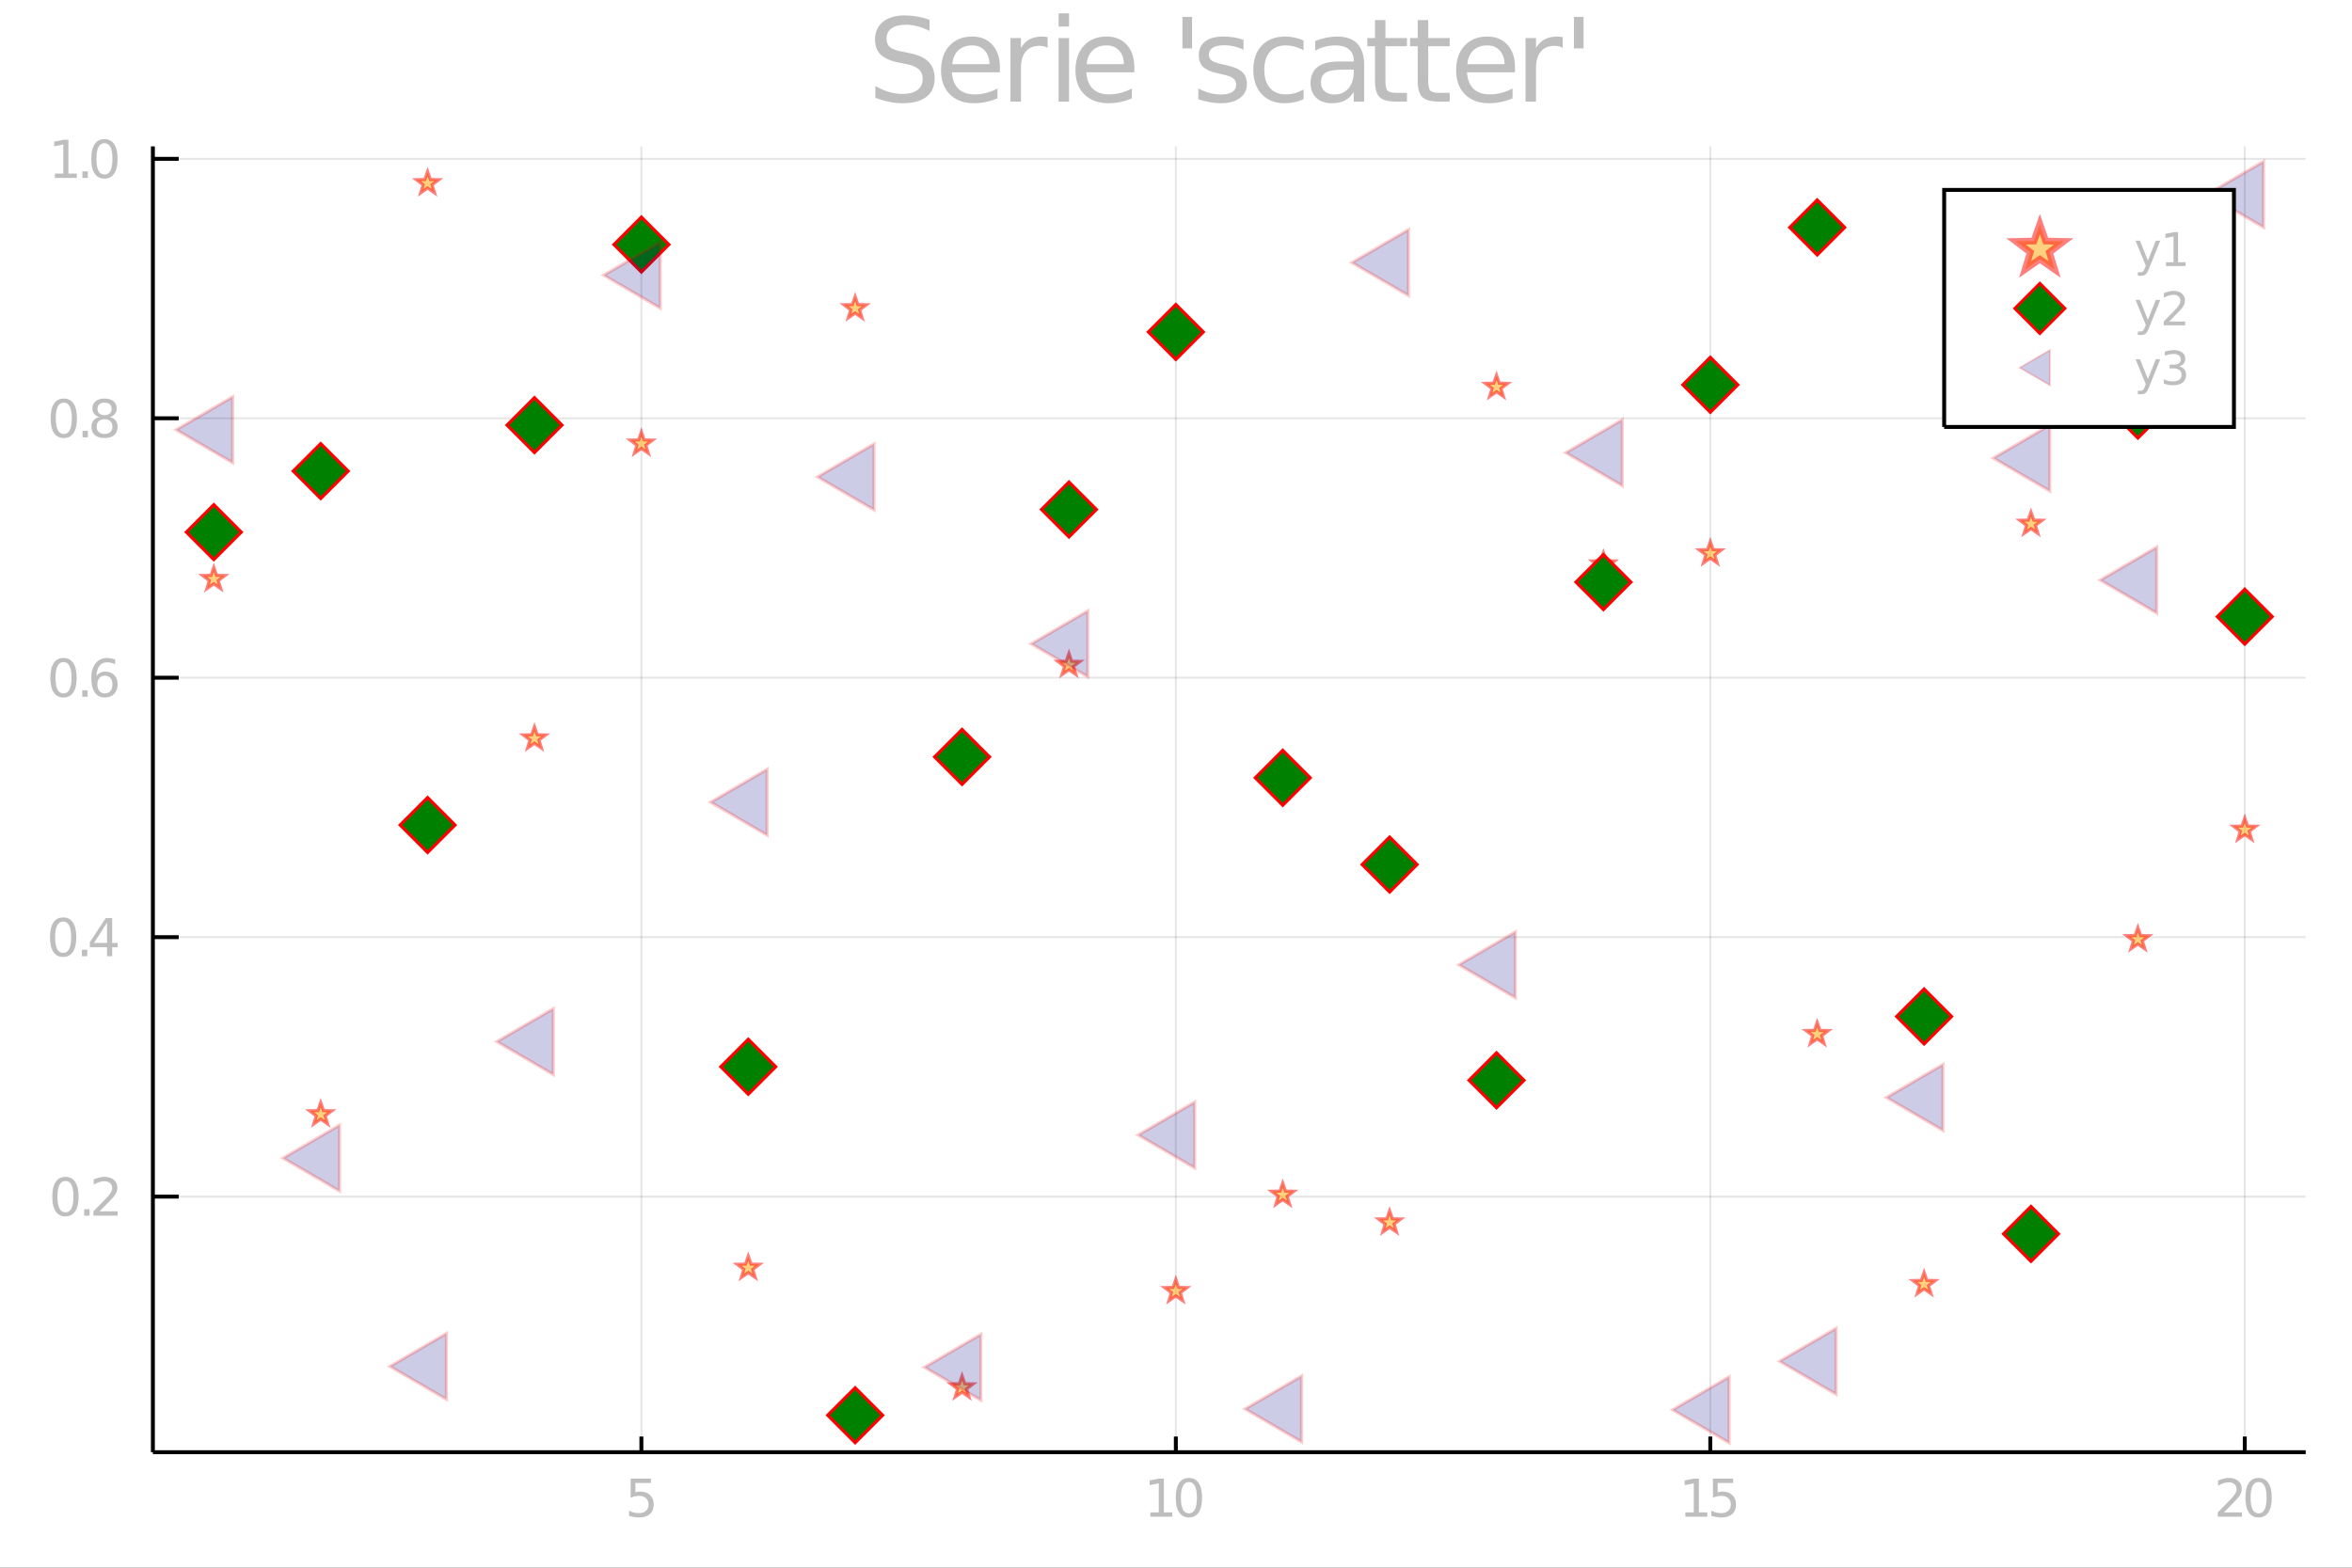 <?xml version="1.0" encoding="utf-8"?>
<svg xmlns="http://www.w3.org/2000/svg" xmlns:xlink="http://www.w3.org/1999/xlink" width="600" height="400" viewBox="0 0 2400 1600">
<rect x="0" y="0" width="2400" height="1600" fill="#333333" stroke="none"/>
<defs>
  <clipPath id="clip430">
    <rect x="0" y="0" width="2400" height="1600"/>
  </clipPath>
</defs>
<path clip-path="url(#clip430)" d="
M0 1600 L2400 1600 L2400 0 L0 0  Z
  " fill="#ffffff" fill-rule="evenodd" fill-opacity="1"/>
<defs>
  <clipPath id="clip431">
    <rect x="480" y="0" width="1681" height="1600"/>
  </clipPath>
</defs>
<path clip-path="url(#clip430)" d="
M156.002 1482.13 L2352.76 1482.13 L2352.76 149.392 L156.002 149.392  Z
  " fill="#ffffff" fill-rule="evenodd" fill-opacity="1"/>
<defs>
  <clipPath id="clip432">
    <rect x="156" y="149" width="2198" height="1334"/>
  </clipPath>
</defs>
<polyline clip-path="url(#clip432)" style="stroke:#000000; stroke-width:2; stroke-opacity:0.1; fill:none" points="
  654.471,1482.13 654.471,149.392 
  "/>
<polyline clip-path="url(#clip432)" style="stroke:#000000; stroke-width:2; stroke-opacity:0.1; fill:none" points="
  1199.84,1482.13 1199.84,149.392 
  "/>
<polyline clip-path="url(#clip432)" style="stroke:#000000; stroke-width:2; stroke-opacity:0.1; fill:none" points="
  1745.21,1482.13 1745.21,149.392 
  "/>
<polyline clip-path="url(#clip432)" style="stroke:#000000; stroke-width:2; stroke-opacity:0.1; fill:none" points="
  2290.58,1482.13 2290.58,149.392 
  "/>
<polyline clip-path="url(#clip430)" style="stroke:#000000; stroke-width:4; stroke-opacity:1; fill:none" points="
  156.002,1482.13 2352.76,1482.13 
  "/>
<polyline clip-path="url(#clip430)" style="stroke:#000000; stroke-width:4; stroke-opacity:1; fill:none" points="
  654.471,1482.13 654.471,1466.14 
  "/>
<polyline clip-path="url(#clip430)" style="stroke:#000000; stroke-width:4; stroke-opacity:1; fill:none" points="
  1199.84,1482.13 1199.84,1466.14 
  "/>
<polyline clip-path="url(#clip430)" style="stroke:#000000; stroke-width:4; stroke-opacity:1; fill:none" points="
  1745.21,1482.13 1745.21,1466.14 
  "/>
<polyline clip-path="url(#clip430)" style="stroke:#000000; stroke-width:4; stroke-opacity:1; fill:none" points="
  2290.58,1482.13 2290.58,1466.14 
  "/>
<path clip-path="url(#clip430)" d="M 0 0 M643.534 1509.1 L664.185 1509.1 L664.185 1513.53 L648.351 1513.53 L648.351 1523.06 Q649.497 1522.67 650.643 1522.49 Q651.789 1522.28 652.935 1522.28 Q659.445 1522.28 663.247 1525.85 Q667.049 1529.42 667.049 1535.51 Q667.049 1541.79 663.143 1545.28 Q659.237 1548.74 652.127 1548.74 Q649.679 1548.74 647.127 1548.32 Q644.601 1547.91 641.893 1547.07 L641.893 1541.79 Q644.237 1543.06 646.737 1543.69 Q649.237 1544.31 652.023 1544.31 Q656.528 1544.31 659.159 1541.94 Q661.789 1539.57 661.789 1535.51 Q661.789 1531.45 659.159 1529.08 Q656.528 1526.71 652.023 1526.71 Q649.914 1526.71 647.804 1527.18 Q645.721 1527.65 643.534 1528.64 L643.534 1509.1 Z" fill="#bebebe" fill-rule="evenodd" fill-opacity="1" /><path clip-path="url(#clip430)" d="M 0 0 M1173.83 1543.56 L1182.42 1543.56 L1182.42 1513.9 L1173.07 1515.77 L1173.07 1510.98 L1182.37 1509.1 L1187.63 1509.1 L1187.63 1543.56 L1196.22 1543.56 L1196.22 1547.98 L1173.83 1547.98 L1173.83 1543.56 Z" fill="#bebebe" fill-rule="evenodd" fill-opacity="1" /><path clip-path="url(#clip430)" d="M 0 0 M1213.18 1512.57 Q1209.11 1512.57 1207.06 1516.58 Q1205.02 1520.56 1205.02 1528.58 Q1205.02 1536.58 1207.06 1540.59 Q1209.11 1544.57 1213.18 1544.57 Q1217.26 1544.57 1219.29 1540.59 Q1221.35 1536.58 1221.35 1528.58 Q1221.35 1520.56 1219.29 1516.58 Q1217.26 1512.57 1213.18 1512.57 M1213.18 1508.4 Q1219.71 1508.4 1223.15 1513.58 Q1226.61 1518.74 1226.61 1528.58 Q1226.61 1538.4 1223.15 1543.58 Q1219.71 1548.74 1213.18 1548.74 Q1206.64 1548.74 1203.18 1543.58 Q1199.74 1538.4 1199.74 1528.58 Q1199.74 1518.74 1203.18 1513.58 Q1206.64 1508.4 1213.18 1508.4 Z" fill="#bebebe" fill-rule="evenodd" fill-opacity="1" /><path clip-path="url(#clip430)" d="M 0 0 M1719.76 1543.56 L1728.35 1543.56 L1728.35 1513.9 L1719 1515.77 L1719 1510.98 L1728.3 1509.1 L1733.56 1509.1 L1733.56 1543.56 L1742.15 1543.56 L1742.15 1547.98 L1719.76 1547.98 L1719.76 1543.56 Z" fill="#bebebe" fill-rule="evenodd" fill-opacity="1" /><path clip-path="url(#clip430)" d="M 0 0 M1747.91 1509.1 L1768.56 1509.1 L1768.56 1513.53 L1752.73 1513.53 L1752.73 1523.06 Q1753.87 1522.67 1755.02 1522.49 Q1756.16 1522.28 1757.31 1522.28 Q1763.82 1522.28 1767.62 1525.85 Q1771.42 1529.42 1771.42 1535.51 Q1771.42 1541.79 1767.52 1545.28 Q1763.61 1548.74 1756.5 1548.74 Q1754.05 1548.74 1751.5 1548.32 Q1748.98 1547.91 1746.27 1547.07 L1746.27 1541.79 Q1748.61 1543.06 1751.11 1543.69 Q1753.61 1544.31 1756.4 1544.31 Q1760.9 1544.31 1763.53 1541.94 Q1766.16 1539.57 1766.16 1535.51 Q1766.16 1531.45 1763.53 1529.08 Q1760.9 1526.71 1756.4 1526.71 Q1754.29 1526.71 1752.18 1527.18 Q1750.1 1527.65 1747.91 1528.64 L1747.91 1509.1 Z" fill="#bebebe" fill-rule="evenodd" fill-opacity="1" /><path clip-path="url(#clip430)" d="M 0 0 M2269.37 1543.56 L2287.73 1543.56 L2287.73 1547.98 L2263.04 1547.98 L2263.04 1543.56 Q2266.04 1540.46 2271.2 1535.25 Q2276.38 1530.02 2277.71 1528.5 Q2280.23 1525.67 2281.22 1523.71 Q2282.24 1521.73 2282.24 1519.83 Q2282.24 1516.73 2280.05 1514.78 Q2277.89 1512.83 2274.4 1512.83 Q2271.92 1512.83 2269.16 1513.69 Q2266.43 1514.55 2263.31 1516.29 L2263.31 1510.98 Q2266.48 1509.7 2269.24 1509.05 Q2272 1508.4 2274.29 1508.4 Q2280.34 1508.4 2283.93 1511.42 Q2287.52 1514.44 2287.52 1519.49 Q2287.52 1521.89 2286.61 1524.05 Q2285.73 1526.19 2283.36 1529.1 Q2282.71 1529.86 2279.22 1533.48 Q2275.73 1537.07 2269.37 1543.56 Z" fill="#bebebe" fill-rule="evenodd" fill-opacity="1" /><path clip-path="url(#clip430)" d="M 0 0 M2304.69 1512.57 Q2300.62 1512.57 2298.57 1516.58 Q2296.53 1520.56 2296.53 1528.58 Q2296.53 1536.58 2298.57 1540.59 Q2300.62 1544.57 2304.69 1544.57 Q2308.77 1544.57 2310.8 1540.59 Q2312.86 1536.58 2312.86 1528.58 Q2312.86 1520.56 2310.8 1516.58 Q2308.77 1512.57 2304.69 1512.57 M2304.69 1508.4 Q2311.22 1508.4 2314.66 1513.58 Q2318.12 1518.74 2318.12 1528.58 Q2318.12 1538.4 2314.66 1543.58 Q2311.22 1548.74 2304.69 1548.74 Q2298.15 1548.74 2294.69 1543.58 Q2291.25 1538.4 2291.25 1528.58 Q2291.25 1518.74 2294.69 1513.58 Q2298.15 1508.4 2304.69 1508.4 Z" fill="#bebebe" fill-rule="evenodd" fill-opacity="1" /><polyline clip-path="url(#clip432)" style="stroke:#000000; stroke-width:2; stroke-opacity:0.1; fill:none" points="
  156.002,1221.27 2352.76,1221.27 
  "/>
<polyline clip-path="url(#clip432)" style="stroke:#000000; stroke-width:2; stroke-opacity:0.1; fill:none" points="
  156.002,956.48 2352.76,956.48 
  "/>
<polyline clip-path="url(#clip432)" style="stroke:#000000; stroke-width:2; stroke-opacity:0.1; fill:none" points="
  156.002,691.689 2352.76,691.689 
  "/>
<polyline clip-path="url(#clip432)" style="stroke:#000000; stroke-width:2; stroke-opacity:0.1; fill:none" points="
  156.002,426.899 2352.76,426.899 
  "/>
<polyline clip-path="url(#clip432)" style="stroke:#000000; stroke-width:2; stroke-opacity:0.1; fill:none" points="
  156.002,162.108 2352.76,162.108 
  "/>
<polyline clip-path="url(#clip430)" style="stroke:#000000; stroke-width:4; stroke-opacity:1; fill:none" points="
  156.002,1482.13 156.002,149.392 
  "/>
<polyline clip-path="url(#clip430)" style="stroke:#000000; stroke-width:4; stroke-opacity:1; fill:none" points="
  156.002,1221.27 182.363,1221.27 
  "/>
<polyline clip-path="url(#clip430)" style="stroke:#000000; stroke-width:4; stroke-opacity:1; fill:none" points="
  156.002,956.48 182.363,956.48 
  "/>
<polyline clip-path="url(#clip430)" style="stroke:#000000; stroke-width:4; stroke-opacity:1; fill:none" points="
  156.002,691.689 182.363,691.689 
  "/>
<polyline clip-path="url(#clip430)" style="stroke:#000000; stroke-width:4; stroke-opacity:1; fill:none" points="
  156.002,426.899 182.363,426.899 
  "/>
<polyline clip-path="url(#clip430)" style="stroke:#000000; stroke-width:4; stroke-opacity:1; fill:none" points="
  156.002,162.108 182.363,162.108 
  "/>
<path clip-path="url(#clip430)" d="M 0 0 M66.773 1205.29 Q62.711 1205.29 60.654 1209.3 Q58.622 1213.29 58.622 1221.31 Q58.622 1229.3 60.654 1233.31 Q62.711 1237.3 66.773 1237.3 Q70.862 1237.3 72.893 1233.31 Q74.95 1229.3 74.95 1221.31 Q74.95 1213.29 72.893 1209.3 Q70.862 1205.29 66.773 1205.29 M66.773 1201.13 Q73.31 1201.13 76.747 1206.31 Q80.211 1211.47 80.211 1221.31 Q80.211 1231.13 76.747 1236.31 Q73.31 1241.47 66.773 1241.47 Q60.237 1241.47 56.773 1236.31 Q53.336 1231.13 53.336 1221.31 Q53.336 1211.47 56.773 1206.31 Q60.237 1201.13 66.773 1201.13 Z" fill="#bebebe" fill-rule="evenodd" fill-opacity="1" /><path clip-path="url(#clip430)" d="M 0 0 M85.914 1234.1 L91.409 1234.1 L91.409 1240.71 L85.914 1240.71 L85.914 1234.1 Z" fill="#bebebe" fill-rule="evenodd" fill-opacity="1" /><path clip-path="url(#clip430)" d="M 0 0 M101.643 1236.28 L120.002 1236.28 L120.002 1240.71 L95.315 1240.71 L95.315 1236.28 Q98.31 1233.18 103.466 1227.98 Q108.648 1222.74 109.976 1221.23 Q112.502 1218.39 113.492 1216.44 Q114.507 1214.46 114.507 1212.56 Q114.507 1209.46 112.32 1207.51 Q110.158 1205.55 106.669 1205.55 Q104.195 1205.55 101.435 1206.41 Q98.7 1207.27 95.575 1209.02 L95.575 1203.71 Q98.752 1202.43 101.513 1201.78 Q104.273 1201.13 106.565 1201.13 Q112.606 1201.13 116.2 1204.15 Q119.794 1207.17 119.794 1212.22 Q119.794 1214.62 118.882 1216.78 Q117.997 1218.91 115.627 1221.83 Q114.976 1222.59 111.487 1226.21 Q107.997 1229.8 101.643 1236.28 Z" fill="#bebebe" fill-rule="evenodd" fill-opacity="1" /><path clip-path="url(#clip430)" d="M 0 0 M64.43 940.503 Q60.367 940.503 58.31 944.514 Q56.279 948.498 56.279 956.519 Q56.279 964.514 58.31 968.524 Q60.367 972.508 64.43 972.508 Q68.518 972.508 70.549 968.524 Q72.607 964.514 72.607 956.519 Q72.607 948.498 70.549 944.514 Q68.518 940.503 64.43 940.503 M64.43 936.337 Q70.966 936.337 74.403 941.519 Q77.867 946.675 77.867 956.519 Q77.867 966.336 74.403 971.519 Q70.966 976.675 64.43 976.675 Q57.893 976.675 54.43 971.519 Q50.992 966.336 50.992 956.519 Q50.992 946.675 54.43 941.519 Q57.893 936.337 64.43 936.337 Z" fill="#bebebe" fill-rule="evenodd" fill-opacity="1" /><path clip-path="url(#clip430)" d="M 0 0 M83.57 969.305 L89.065 969.305 L89.065 975.92 L83.57 975.92 L83.57 969.305 Z" fill="#bebebe" fill-rule="evenodd" fill-opacity="1" /><path clip-path="url(#clip430)" d="M 0 0 M109.221 941.623 L95.94 962.378 L109.221 962.378 L109.221 941.623 M107.841 937.04 L114.455 937.04 L114.455 962.378 L120.002 962.378 L120.002 966.753 L114.455 966.753 L114.455 975.92 L109.221 975.92 L109.221 966.753 L91.669 966.753 L91.669 961.675 L107.841 937.04 Z" fill="#bebebe" fill-rule="evenodd" fill-opacity="1" /><path clip-path="url(#clip430)" d="M 0 0 M64.794 675.713 Q60.732 675.713 58.674 679.723 Q56.643 683.707 56.643 691.728 Q56.643 699.723 58.674 703.733 Q60.732 707.718 64.794 707.718 Q68.883 707.718 70.914 703.733 Q72.971 699.723 72.971 691.728 Q72.971 683.707 70.914 679.723 Q68.883 675.713 64.794 675.713 M64.794 671.546 Q71.331 671.546 74.768 676.728 Q78.232 681.885 78.232 691.728 Q78.232 701.546 74.768 706.728 Q71.331 711.884 64.794 711.884 Q58.258 711.884 54.794 706.728 Q51.357 701.546 51.357 691.728 Q51.357 681.885 54.794 676.728 Q58.258 671.546 64.794 671.546 Z" fill="#bebebe" fill-rule="evenodd" fill-opacity="1" /><path clip-path="url(#clip430)" d="M 0 0 M83.935 704.515 L89.429 704.515 L89.429 711.129 L83.935 711.129 L83.935 704.515 Z" fill="#bebebe" fill-rule="evenodd" fill-opacity="1" /><path clip-path="url(#clip430)" d="M 0 0 M107.033 689.593 Q103.492 689.593 101.409 692.015 Q99.351 694.437 99.351 698.655 Q99.351 702.848 101.409 705.296 Q103.492 707.718 107.033 707.718 Q110.575 707.718 112.632 705.296 Q114.716 702.848 114.716 698.655 Q114.716 694.437 112.632 692.015 Q110.575 689.593 107.033 689.593 M117.476 673.109 L117.476 677.9 Q115.497 676.963 113.466 676.468 Q111.461 675.973 109.481 675.973 Q104.273 675.973 101.513 679.489 Q98.778 683.004 98.388 690.114 Q99.924 687.848 102.242 686.65 Q104.56 685.426 107.346 685.426 Q113.205 685.426 116.591 688.994 Q120.002 692.536 120.002 698.655 Q120.002 704.645 116.461 708.265 Q112.919 711.884 107.033 711.884 Q100.289 711.884 96.721 706.728 Q93.153 701.546 93.153 691.728 Q93.153 682.51 97.528 677.041 Q101.903 671.546 109.273 671.546 Q111.252 671.546 113.257 671.937 Q115.289 672.327 117.476 673.109 Z" fill="#bebebe" fill-rule="evenodd" fill-opacity="1" /><path clip-path="url(#clip430)" d="M 0 0 M65.081 410.922 Q61.018 410.922 58.961 414.933 Q56.93 418.917 56.93 426.938 Q56.93 434.932 58.961 438.943 Q61.018 442.927 65.081 442.927 Q69.169 442.927 71.2 438.943 Q73.258 434.932 73.258 426.938 Q73.258 418.917 71.2 414.933 Q69.169 410.922 65.081 410.922 M65.081 406.756 Q71.617 406.756 75.055 411.938 Q78.518 417.094 78.518 426.938 Q78.518 436.755 75.055 441.938 Q71.617 447.094 65.081 447.094 Q58.544 447.094 55.081 441.938 Q51.643 436.755 51.643 426.938 Q51.643 417.094 55.081 411.938 Q58.544 406.756 65.081 406.756 Z" fill="#bebebe" fill-rule="evenodd" fill-opacity="1" /><path clip-path="url(#clip430)" d="M 0 0 M84.221 439.724 L89.716 439.724 L89.716 446.339 L84.221 446.339 L84.221 439.724 Z" fill="#bebebe" fill-rule="evenodd" fill-opacity="1" /><path clip-path="url(#clip430)" d="M 0 0 M106.669 427.875 Q102.919 427.875 100.757 429.88 Q98.622 431.886 98.622 435.401 Q98.622 438.917 100.757 440.922 Q102.919 442.927 106.669 442.927 Q110.419 442.927 112.58 440.922 Q114.742 438.891 114.742 435.401 Q114.742 431.886 112.58 429.88 Q110.445 427.875 106.669 427.875 M101.409 425.636 Q98.023 424.802 96.122 422.485 Q94.247 420.167 94.247 416.834 Q94.247 412.172 97.554 409.464 Q100.888 406.756 106.669 406.756 Q112.476 406.756 115.783 409.464 Q119.091 412.172 119.091 416.834 Q119.091 420.167 117.19 422.485 Q115.315 424.802 111.955 425.636 Q115.757 426.521 117.867 429.099 Q120.002 431.677 120.002 435.401 Q120.002 441.052 116.539 444.073 Q113.101 447.094 106.669 447.094 Q100.237 447.094 96.773 444.073 Q93.336 441.052 93.336 435.401 Q93.336 431.677 95.471 429.099 Q97.606 426.521 101.409 425.636 M99.481 417.328 Q99.481 420.349 101.356 422.042 Q103.257 423.735 106.669 423.735 Q110.054 423.735 111.955 422.042 Q113.882 420.349 113.882 417.328 Q113.882 414.308 111.955 412.615 Q110.054 410.922 106.669 410.922 Q103.257 410.922 101.356 412.615 Q99.481 414.308 99.481 417.328 Z" fill="#bebebe" fill-rule="evenodd" fill-opacity="1" /><path clip-path="url(#clip430)" d="M 0 0 M56.018 177.121 L64.612 177.121 L64.612 147.46 L55.263 149.335 L55.263 144.543 L64.56 142.668 L69.82 142.668 L69.82 177.121 L78.414 177.121 L78.414 181.548 L56.018 181.548 L56.018 177.121 Z" fill="#bebebe" fill-rule="evenodd" fill-opacity="1" /><path clip-path="url(#clip430)" d="M 0 0 M84.117 174.934 L89.612 174.934 L89.612 181.548 L84.117 181.548 L84.117 174.934 Z" fill="#bebebe" fill-rule="evenodd" fill-opacity="1" /><path clip-path="url(#clip430)" d="M 0 0 M106.565 146.132 Q102.502 146.132 100.445 150.142 Q98.414 154.126 98.414 162.147 Q98.414 170.142 100.445 174.152 Q102.502 178.137 106.565 178.137 Q110.653 178.137 112.685 174.152 Q114.742 170.142 114.742 162.147 Q114.742 154.126 112.685 150.142 Q110.653 146.132 106.565 146.132 M106.565 141.965 Q113.101 141.965 116.539 147.147 Q120.002 152.303 120.002 162.147 Q120.002 171.965 116.539 177.147 Q113.101 182.303 106.565 182.303 Q100.028 182.303 96.565 177.147 Q93.127 171.965 93.127 162.147 Q93.127 152.303 96.565 147.147 Q100.028 141.965 106.565 141.965 Z" fill="#bebebe" fill-rule="evenodd" fill-opacity="1" /><path clip-path="url(#clip430)" d="M 0 0 M948.507 20.116 L948.507 31.516 Q941.852 28.333 935.949 26.771 Q930.046 25.208 924.549 25.208 Q915 25.208 909.792 28.912 Q904.641 32.616 904.641 39.444 Q904.641 45.173 908.056 48.125 Q911.528 51.018 921.134 52.812 L928.194 54.259 Q941.273 56.747 947.465 63.055 Q953.715 69.305 953.715 79.838 Q953.715 92.395 945.266 98.877 Q936.875 105.358 920.613 105.358 Q914.479 105.358 907.535 103.969 Q900.648 102.58 893.241 99.861 L893.241 87.824 Q900.359 91.817 907.188 93.842 Q914.016 95.868 920.613 95.868 Q930.625 95.868 936.065 91.932 Q941.505 87.997 941.505 80.706 Q941.505 74.34 937.569 70.752 Q933.692 67.164 924.78 65.37 L917.662 63.981 Q904.583 61.377 898.739 55.822 Q892.894 50.266 892.894 40.37 Q892.894 28.912 900.938 22.315 Q909.039 15.717 923.218 15.717 Q929.294 15.717 935.602 16.817 Q941.91 17.917 948.507 20.116 Z" fill="#bebebe" fill-rule="evenodd" fill-opacity="1" /><path clip-path="url(#clip430)" d="M 0 0 M1020.32 68.611 L1020.32 73.819 L971.366 73.819 Q972.06 84.814 977.963 90.601 Q983.923 96.331 994.514 96.331 Q1000.65 96.331 1006.38 94.826 Q1012.16 93.321 1017.84 90.312 L1017.84 100.381 Q1012.11 102.812 1006.09 104.085 Q1000.07 105.358 993.877 105.358 Q978.368 105.358 969.282 96.331 Q960.254 87.303 960.254 71.909 Q960.254 55.995 968.819 46.678 Q977.442 37.303 992.025 37.303 Q1005.1 37.303 1012.68 45.752 Q1020.32 54.143 1020.32 68.611 M1009.68 65.486 Q1009.56 56.747 1004.76 51.539 Q1000.01 46.331 992.141 46.331 Q983.229 46.331 977.847 51.365 Q972.523 56.4 971.713 65.544 L1009.68 65.486 Z" fill="#bebebe" fill-rule="evenodd" fill-opacity="1" /><path clip-path="url(#clip430)" d="M 0 0 M1069.05 48.819 Q1067.26 47.778 1065.12 47.315 Q1063.03 46.794 1060.49 46.794 Q1051.46 46.794 1046.6 52.697 Q1041.79 58.541 1041.79 69.537 L1041.79 103.68 L1031.09 103.68 L1031.09 38.865 L1041.79 38.865 L1041.79 48.935 Q1045.15 43.032 1050.53 40.197 Q1055.91 37.303 1063.61 37.303 Q1064.71 37.303 1066.04 37.477 Q1067.37 37.592 1068.99 37.882 L1069.05 48.819 Z" fill="#bebebe" fill-rule="evenodd" fill-opacity="1" /><path clip-path="url(#clip430)" d="M 0 0 M1080.22 38.865 L1090.87 38.865 L1090.87 103.68 L1080.22 103.68 L1080.22 38.865 M1080.22 13.634 L1090.87 13.634 L1090.87 27.118 L1080.22 27.118 L1080.22 13.634 Z" fill="#bebebe" fill-rule="evenodd" fill-opacity="1" /><path clip-path="url(#clip430)" d="M 0 0 M1157.48 68.611 L1157.48 73.819 L1108.52 73.819 Q1109.21 84.814 1115.11 90.601 Q1121.08 96.331 1131.67 96.331 Q1137.8 96.331 1143.53 94.826 Q1149.32 93.321 1154.99 90.312 L1154.99 100.381 Q1149.26 102.812 1143.24 104.085 Q1137.22 105.358 1131.03 105.358 Q1115.52 105.358 1106.43 96.331 Q1097.41 87.303 1097.41 71.909 Q1097.41 55.995 1105.97 46.678 Q1114.59 37.303 1129.18 37.303 Q1142.26 37.303 1149.84 45.752 Q1157.48 54.143 1157.48 68.611 M1146.83 65.486 Q1146.71 56.747 1141.91 51.539 Q1137.16 46.331 1129.29 46.331 Q1120.38 46.331 1115 51.365 Q1109.67 56.4 1108.86 65.544 L1146.83 65.486 Z" fill="#bebebe" fill-rule="evenodd" fill-opacity="1" /><path clip-path="url(#clip430)" d="M 0 0 M1216.39 17.28 L1216.39 49.398 L1206.55 49.398 L1206.55 17.28 L1216.39 17.28 Z" fill="#bebebe" fill-rule="evenodd" fill-opacity="1" /><path clip-path="url(#clip430)" d="M 0 0 M1268.88 40.775 L1268.88 50.845 Q1264.36 48.53 1259.5 47.372 Q1254.64 46.215 1249.43 46.215 Q1241.5 46.215 1237.51 48.646 Q1233.57 51.076 1233.57 55.937 Q1233.57 59.641 1236.41 61.782 Q1239.25 63.865 1247.81 65.775 L1251.46 66.585 Q1262.8 69.016 1267.54 73.472 Q1272.35 77.87 1272.35 85.798 Q1272.35 94.826 1265.17 100.092 Q1258.05 105.358 1245.55 105.358 Q1240.35 105.358 1234.67 104.317 Q1229.06 103.333 1222.81 101.307 L1222.81 90.312 Q1228.71 93.379 1234.44 94.942 Q1240.17 96.446 1245.79 96.446 Q1253.31 96.446 1257.36 93.9 Q1261.41 91.296 1261.41 86.608 Q1261.41 82.268 1258.46 79.953 Q1255.57 77.638 1245.67 75.497 L1241.97 74.629 Q1232.07 72.546 1227.67 68.263 Q1223.27 63.923 1223.27 56.4 Q1223.27 47.257 1229.76 42.28 Q1236.24 37.303 1248.16 37.303 Q1254.06 37.303 1259.27 38.171 Q1264.48 39.039 1268.88 40.775 Z" fill="#bebebe" fill-rule="evenodd" fill-opacity="1" /><path clip-path="url(#clip430)" d="M 0 0 M1330.16 41.354 L1330.16 51.308 Q1325.65 48.819 1321.07 47.604 Q1316.56 46.331 1311.93 46.331 Q1301.57 46.331 1295.84 52.928 Q1290.11 59.467 1290.11 71.331 Q1290.11 83.194 1295.84 89.791 Q1301.57 96.331 1311.93 96.331 Q1316.56 96.331 1321.07 95.115 Q1325.65 93.842 1330.16 91.354 L1330.16 101.192 Q1325.7 103.275 1320.9 104.317 Q1316.16 105.358 1310.77 105.358 Q1296.13 105.358 1287.51 96.157 Q1278.89 86.956 1278.89 71.331 Q1278.89 55.474 1287.57 46.389 Q1296.31 37.303 1311.47 37.303 Q1316.39 37.303 1321.07 38.345 Q1325.76 39.328 1330.16 41.354 Z" fill="#bebebe" fill-rule="evenodd" fill-opacity="1" /><path clip-path="url(#clip430)" d="M 0 0 M1370.78 71.099 Q1357.88 71.099 1352.9 74.05 Q1347.93 77.002 1347.93 84.12 Q1347.93 89.791 1351.63 93.148 Q1355.39 96.446 1361.81 96.446 Q1370.67 96.446 1375.99 90.196 Q1381.37 83.888 1381.37 73.472 L1381.37 71.099 L1370.78 71.099 M1392.02 66.701 L1392.02 103.68 L1381.37 103.68 L1381.37 93.842 Q1377.73 99.745 1372.29 102.58 Q1366.85 105.358 1358.98 105.358 Q1349.03 105.358 1343.12 99.803 Q1337.28 94.189 1337.28 84.814 Q1337.28 73.877 1344.57 68.321 Q1351.92 62.766 1366.44 62.766 L1381.37 62.766 L1381.37 61.724 Q1381.37 54.375 1376.51 50.382 Q1371.71 46.331 1362.97 46.331 Q1357.42 46.331 1352.15 47.662 Q1346.88 48.993 1342.02 51.655 L1342.02 41.817 Q1347.87 39.56 1353.37 38.46 Q1358.86 37.303 1364.07 37.303 Q1378.13 37.303 1385.08 44.595 Q1392.02 51.886 1392.02 66.701 Z" fill="#bebebe" fill-rule="evenodd" fill-opacity="1" /><path clip-path="url(#clip430)" d="M 0 0 M1413.72 20.463 L1413.72 38.865 L1435.66 38.865 L1435.66 47.141 L1413.72 47.141 L1413.72 82.326 Q1413.72 90.254 1415.87 92.511 Q1418.06 94.768 1424.72 94.768 L1435.66 94.768 L1435.66 103.68 L1424.72 103.68 Q1412.39 103.68 1407.71 99.108 Q1403.02 94.479 1403.02 82.326 L1403.02 47.141 L1395.21 47.141 L1395.21 38.865 L1403.02 38.865 L1403.02 20.463 L1413.72 20.463 Z" fill="#bebebe" fill-rule="evenodd" fill-opacity="1" /><path clip-path="url(#clip430)" d="M 0 0 M1457.36 20.463 L1457.36 38.865 L1479.29 38.865 L1479.29 47.141 L1457.36 47.141 L1457.36 82.326 Q1457.36 90.254 1459.5 92.511 Q1461.7 94.768 1468.35 94.768 L1479.29 94.768 L1479.29 103.68 L1468.35 103.68 Q1456.03 103.68 1451.34 99.108 Q1446.65 94.479 1446.65 82.326 L1446.65 47.141 L1438.84 47.141 L1438.84 38.865 L1446.65 38.865 L1446.65 20.463 L1457.36 20.463 Z" fill="#bebebe" fill-rule="evenodd" fill-opacity="1" /><path clip-path="url(#clip430)" d="M 0 0 M1545.9 68.611 L1545.9 73.819 L1496.94 73.819 Q1497.64 84.814 1503.54 90.601 Q1509.5 96.331 1520.09 96.331 Q1526.22 96.331 1531.95 94.826 Q1537.74 93.321 1543.41 90.312 L1543.41 100.381 Q1537.68 102.812 1531.66 104.085 Q1525.64 105.358 1519.45 105.358 Q1503.94 105.358 1494.86 96.331 Q1485.83 87.303 1485.83 71.909 Q1485.83 55.995 1494.4 46.678 Q1503.02 37.303 1517.6 37.303 Q1530.68 37.303 1538.26 45.752 Q1545.9 54.143 1545.9 68.611 M1535.25 65.486 Q1535.14 56.747 1530.33 51.539 Q1525.59 46.331 1517.72 46.331 Q1508.8 46.331 1503.42 51.365 Q1498.1 56.4 1497.29 65.544 L1535.25 65.486 Z" fill="#bebebe" fill-rule="evenodd" fill-opacity="1" /><path clip-path="url(#clip430)" d="M 0 0 M1594.63 48.819 Q1592.83 47.778 1590.69 47.315 Q1588.61 46.794 1586.06 46.794 Q1577.03 46.794 1572.17 52.697 Q1567.37 58.541 1567.37 69.537 L1567.37 103.68 L1556.66 103.68 L1556.66 38.865 L1567.37 38.865 L1567.37 48.935 Q1570.73 43.032 1576.11 40.197 Q1581.49 37.303 1589.19 37.303 Q1590.29 37.303 1591.62 37.477 Q1592.95 37.592 1594.57 37.882 L1594.63 48.819 Z" fill="#bebebe" fill-rule="evenodd" fill-opacity="1" /><path clip-path="url(#clip430)" d="M 0 0 M1615.86 17.28 L1615.86 49.398 L1606.03 49.398 L1606.03 17.28 L1615.86 17.28 Z" fill="#bebebe" fill-rule="evenodd" fill-opacity="1" /><path clip-path="url(#clip432)" d="M218.174 579.059 L215.354 587.171 L206.762 587.351 L213.614 592.547 L211.118 600.767 L218.174 595.859 L225.23 600.767 L222.734 592.547 L229.586 587.351 L220.994 587.171 L218.174 579.059 Z" fill="#ffa500" fill-rule="evenodd" fill-opacity="0.5" stroke="#ff0000" stroke-opacity="0.5" stroke-width="3.2"/>
<path clip-path="url(#clip432)" d="M327.249 1125.38 L324.429 1133.49 L315.837 1133.67 L322.689 1138.87 L320.193 1147.09 L327.249 1142.18 L334.305 1147.09 L331.809 1138.87 L338.661 1133.67 L330.069 1133.49 L327.249 1125.38 Z" fill="#ffa500" fill-rule="evenodd" fill-opacity="0.5" stroke="#ff0000" stroke-opacity="0.5" stroke-width="3.2"/>
<path clip-path="url(#clip432)" d="M436.323 175.111 L433.503 183.223 L424.911 183.403 L431.763 188.599 L429.267 196.819 L436.323 191.911 L443.379 196.819 L440.883 188.599 L447.735 183.403 L439.143 183.223 L436.323 175.111 Z" fill="#ffa500" fill-rule="evenodd" fill-opacity="0.5" stroke="#ff0000" stroke-opacity="0.5" stroke-width="3.2"/>
<path clip-path="url(#clip432)" d="M545.397 741.782 L542.577 749.894 L533.985 750.074 L540.837 755.27 L538.341 763.49 L545.397 758.582 L552.453 763.49 L549.957 755.27 L556.809 750.074 L548.217 749.894 L545.397 741.782 Z" fill="#ffa500" fill-rule="evenodd" fill-opacity="0.5" stroke="#ff0000" stroke-opacity="0.5" stroke-width="3.2"/>
<path clip-path="url(#clip432)" d="M654.471 440.887 L651.651 448.999 L643.059 449.179 L649.911 454.375 L647.415 462.595 L654.471 457.687 L661.527 462.595 L659.031 454.375 L665.883 449.179 L657.291 448.999 L654.471 440.887 Z" fill="#ffa500" fill-rule="evenodd" fill-opacity="0.5" stroke="#ff0000" stroke-opacity="0.5" stroke-width="3.2"/>
<path clip-path="url(#clip432)" d="M763.545 1282.05 L760.725 1290.17 L752.133 1290.35 L758.985 1295.54 L756.489 1303.76 L763.545 1298.85 L770.601 1303.76 L768.105 1295.54 L774.957 1290.35 L766.365 1290.17 L763.545 1282.05 Z" fill="#ffa500" fill-rule="evenodd" fill-opacity="0.5" stroke="#ff0000" stroke-opacity="0.5" stroke-width="3.2"/>
<path clip-path="url(#clip432)" d="M872.619 302.742 L869.799 310.854 L861.207 311.034 L868.059 316.23 L865.563 324.45 L872.619 319.542 L879.675 324.45 L877.179 316.23 L884.031 311.034 L875.439 310.854 L872.619 302.742 Z" fill="#ffa500" fill-rule="evenodd" fill-opacity="0.5" stroke="#ff0000" stroke-opacity="0.5" stroke-width="3.2"/>
<path clip-path="url(#clip432)" d="M981.694 1404.1 L978.874 1412.21 L970.282 1412.39 L977.134 1417.58 L974.638 1425.8 L981.694 1420.9 L988.75 1425.8 L986.254 1417.58 L993.106 1412.39 L984.514 1412.21 L981.694 1404.1 Z" fill="#ffa500" fill-rule="evenodd" fill-opacity="0.5" stroke="#ff0000" stroke-opacity="0.5" stroke-width="3.2"/>
<path clip-path="url(#clip432)" d="M1090.77 666.713 L1087.95 674.825 L1079.36 675.005 L1086.21 680.201 L1083.71 688.421 L1090.77 683.513 L1097.82 688.421 L1095.33 680.201 L1102.18 675.005 L1093.59 674.825 L1090.77 666.713 Z" fill="#ffa500" fill-rule="evenodd" fill-opacity="0.5" stroke="#ff0000" stroke-opacity="0.5" stroke-width="3.2"/>
<path clip-path="url(#clip432)" d="M1199.84 1305.83 L1197.02 1313.94 L1188.43 1314.12 L1195.28 1319.32 L1192.79 1327.54 L1199.84 1322.63 L1206.9 1327.54 L1204.4 1319.32 L1211.25 1314.12 L1202.66 1313.94 L1199.84 1305.83 Z" fill="#ffa500" fill-rule="evenodd" fill-opacity="0.5" stroke="#ff0000" stroke-opacity="0.5" stroke-width="3.2"/>
<path clip-path="url(#clip432)" d="M1308.92 1207.52 L1306.1 1215.63 L1297.5 1215.81 L1304.36 1221 L1301.86 1229.22 L1308.92 1224.32 L1315.97 1229.22 L1313.48 1221 L1320.33 1215.81 L1311.74 1215.63 L1308.92 1207.52 Z" fill="#ffa500" fill-rule="evenodd" fill-opacity="0.5" stroke="#ff0000" stroke-opacity="0.5" stroke-width="3.2"/>
<path clip-path="url(#clip432)" d="M1417.99 1235.78 L1415.17 1243.89 L1406.58 1244.07 L1413.43 1249.27 L1410.93 1257.49 L1417.99 1252.58 L1425.05 1257.49 L1422.55 1249.27 L1429.4 1244.07 L1420.81 1243.89 L1417.99 1235.78 Z" fill="#ffa500" fill-rule="evenodd" fill-opacity="0.5" stroke="#ff0000" stroke-opacity="0.5" stroke-width="3.2"/>
<path clip-path="url(#clip432)" d="M1527.06 382.998 L1524.24 391.11 L1515.65 391.29 L1522.5 396.486 L1520.01 404.706 L1527.06 399.798 L1534.12 404.706 L1531.62 396.486 L1538.48 391.29 L1529.88 391.11 L1527.06 382.998 Z" fill="#ffa500" fill-rule="evenodd" fill-opacity="0.5" stroke="#ff0000" stroke-opacity="0.5" stroke-width="3.2"/>
<path clip-path="url(#clip432)" d="M1636.14 564.215 L1633.32 572.327 L1624.73 572.507 L1631.58 577.703 L1629.08 585.923 L1636.14 581.015 L1643.19 585.923 L1640.7 577.703 L1647.55 572.507 L1638.96 572.327 L1636.14 564.215 Z" fill="#ffa500" fill-rule="evenodd" fill-opacity="0.5" stroke="#ff0000" stroke-opacity="0.5" stroke-width="3.2"/>
<path clip-path="url(#clip432)" d="M1745.21 552.884 L1742.39 560.996 L1733.8 561.176 L1740.65 566.372 L1738.16 574.592 L1745.21 569.684 L1752.27 574.592 L1749.77 566.372 L1756.62 561.176 L1748.03 560.996 L1745.21 552.884 Z" fill="#ffa500" fill-rule="evenodd" fill-opacity="0.5" stroke="#ff0000" stroke-opacity="0.5" stroke-width="3.2"/>
<path clip-path="url(#clip432)" d="M1854.29 1043.49 L1851.47 1051.6 L1842.87 1051.78 L1849.73 1056.98 L1847.23 1065.2 L1854.29 1060.29 L1861.34 1065.2 L1858.85 1056.98 L1865.7 1051.78 L1857.11 1051.6 L1854.29 1043.49 Z" fill="#ffa500" fill-rule="evenodd" fill-opacity="0.5" stroke="#ff0000" stroke-opacity="0.5" stroke-width="3.2"/>
<path clip-path="url(#clip432)" d="M1963.36 1298.66 L1960.54 1306.78 L1951.95 1306.96 L1958.8 1312.15 L1956.31 1320.37 L1963.36 1315.46 L1970.42 1320.37 L1967.92 1312.15 L1974.77 1306.96 L1966.18 1306.78 L1963.36 1298.66 Z" fill="#ffa500" fill-rule="evenodd" fill-opacity="0.5" stroke="#ff0000" stroke-opacity="0.5" stroke-width="3.2"/>
<path clip-path="url(#clip432)" d="M2072.44 522.701 L2069.62 530.813 L2061.02 530.993 L2067.88 536.189 L2065.38 544.409 L2072.44 539.501 L2079.49 544.409 L2077 536.189 L2083.85 530.993 L2075.26 530.813 L2072.44 522.701 Z" fill="#ffa500" fill-rule="evenodd" fill-opacity="0.5" stroke="#ff0000" stroke-opacity="0.5" stroke-width="3.2"/>
<path clip-path="url(#clip432)" d="M2181.51 946.694 L2178.69 954.806 L2170.1 954.986 L2176.95 960.182 L2174.45 968.402 L2181.51 963.494 L2188.57 968.402 L2186.07 960.182 L2192.92 954.986 L2184.33 954.806 L2181.51 946.694 Z" fill="#ffa500" fill-rule="evenodd" fill-opacity="0.5" stroke="#ff0000" stroke-opacity="0.5" stroke-width="3.2"/>
<path clip-path="url(#clip432)" d="M2290.58 834.97 L2287.76 843.082 L2279.17 843.262 L2286.02 848.458 L2283.53 856.678 L2290.58 851.77 L2297.64 856.678 L2295.14 848.458 L2302 843.262 L2293.4 843.082 L2290.58 834.97 Z" fill="#ffa500" fill-rule="evenodd" fill-opacity="0.5" stroke="#ff0000" stroke-opacity="0.5" stroke-width="3.2"/>
<path clip-path="url(#clip432)" d="M218.174 515.106 L190.174 543.106 L218.174 571.106 L246.174 543.106 L218.174 515.106 Z" fill="#008000" fill-rule="evenodd" fill-opacity="1" stroke="#ff0000" stroke-opacity="1" stroke-width="3.2"/>
<path clip-path="url(#clip432)" d="M327.249 452.782 L299.249 480.782 L327.249 508.782 L355.249 480.782 L327.249 452.782 Z" fill="#008000" fill-rule="evenodd" fill-opacity="1" stroke="#ff0000" stroke-opacity="1" stroke-width="3.2"/>
<path clip-path="url(#clip432)" d="M436.323 814.02 L408.323 842.02 L436.323 870.02 L464.323 842.02 L436.323 814.02 Z" fill="#008000" fill-rule="evenodd" fill-opacity="1" stroke="#ff0000" stroke-opacity="1" stroke-width="3.2"/>
<path clip-path="url(#clip432)" d="M545.397 405.872 L517.397 433.872 L545.397 461.872 L573.397 433.872 L545.397 405.872 Z" fill="#008000" fill-rule="evenodd" fill-opacity="1" stroke="#ff0000" stroke-opacity="1" stroke-width="3.2"/>
<path clip-path="url(#clip432)" d="M654.471 221.593 L626.471 249.593 L654.471 277.593 L682.471 249.593 L654.471 221.593 Z" fill="#008000" fill-rule="evenodd" fill-opacity="1" stroke="#ff0000" stroke-opacity="1" stroke-width="3.2"/>
<path clip-path="url(#clip432)" d="M763.545 1060.73 L735.545 1088.73 L763.545 1116.73 L791.545 1088.73 L763.545 1060.73 Z" fill="#008000" fill-rule="evenodd" fill-opacity="1" stroke="#ff0000" stroke-opacity="1" stroke-width="3.2"/>
<path clip-path="url(#clip432)" d="M872.619 1416.41 L844.619 1444.41 L872.619 1472.41 L900.619 1444.41 L872.619 1416.41 Z" fill="#008000" fill-rule="evenodd" fill-opacity="1" stroke="#ff0000" stroke-opacity="1" stroke-width="3.2"/>
<path clip-path="url(#clip432)" d="M981.694 744.508 L953.694 772.508 L981.694 800.508 L1009.69 772.508 L981.694 744.508 Z" fill="#008000" fill-rule="evenodd" fill-opacity="1" stroke="#ff0000" stroke-opacity="1" stroke-width="3.2"/>
<path clip-path="url(#clip432)" d="M1090.77 491.989 L1062.77 519.989 L1090.77 547.989 L1118.77 519.989 L1090.77 491.989 Z" fill="#008000" fill-rule="evenodd" fill-opacity="1" stroke="#ff0000" stroke-opacity="1" stroke-width="3.2"/>
<path clip-path="url(#clip432)" d="M1199.84 310.802 L1171.84 338.802 L1199.84 366.802 L1227.84 338.802 L1199.84 310.802 Z" fill="#008000" fill-rule="evenodd" fill-opacity="1" stroke="#ff0000" stroke-opacity="1" stroke-width="3.2"/>
<path clip-path="url(#clip432)" d="M1308.92 765.832 L1280.92 793.832 L1308.92 821.832 L1336.92 793.832 L1308.92 765.832 Z" fill="#008000" fill-rule="evenodd" fill-opacity="1" stroke="#ff0000" stroke-opacity="1" stroke-width="3.2"/>
<path clip-path="url(#clip432)" d="M1417.99 854.368 L1389.99 882.368 L1417.99 910.368 L1445.99 882.368 L1417.99 854.368 Z" fill="#008000" fill-rule="evenodd" fill-opacity="1" stroke="#ff0000" stroke-opacity="1" stroke-width="3.2"/>
<path clip-path="url(#clip432)" d="M1527.06 1074.55 L1499.06 1102.55 L1527.06 1130.55 L1555.06 1102.55 L1527.06 1074.55 Z" fill="#008000" fill-rule="evenodd" fill-opacity="1" stroke="#ff0000" stroke-opacity="1" stroke-width="3.2"/>
<path clip-path="url(#clip432)" d="M1636.14 566.088 L1608.14 594.088 L1636.14 622.088 L1664.14 594.088 L1636.14 566.088 Z" fill="#008000" fill-rule="evenodd" fill-opacity="1" stroke="#ff0000" stroke-opacity="1" stroke-width="3.2"/>
<path clip-path="url(#clip432)" d="M1745.21 364.724 L1717.21 392.724 L1745.21 420.724 L1773.21 392.724 L1745.21 364.724 Z" fill="#008000" fill-rule="evenodd" fill-opacity="1" stroke="#ff0000" stroke-opacity="1" stroke-width="3.2"/>
<path clip-path="url(#clip432)" d="M1854.29 204.131 L1826.29 232.131 L1854.29 260.131 L1882.29 232.131 L1854.29 204.131 Z" fill="#008000" fill-rule="evenodd" fill-opacity="1" stroke="#ff0000" stroke-opacity="1" stroke-width="3.2"/>
<path clip-path="url(#clip432)" d="M1963.36 1009.43 L1935.36 1037.43 L1963.36 1065.43 L1991.36 1037.43 L1963.36 1009.43 Z" fill="#008000" fill-rule="evenodd" fill-opacity="1" stroke="#ff0000" stroke-opacity="1" stroke-width="3.2"/>
<path clip-path="url(#clip432)" d="M2072.44 1231.33 L2044.44 1259.33 L2072.44 1287.33 L2100.44 1259.33 L2072.44 1231.33 Z" fill="#008000" fill-rule="evenodd" fill-opacity="1" stroke="#ff0000" stroke-opacity="1" stroke-width="3.2"/>
<path clip-path="url(#clip432)" d="M2181.51 391.014 L2153.51 419.014 L2181.51 447.014 L2209.51 419.014 L2181.51 391.014 Z" fill="#008000" fill-rule="evenodd" fill-opacity="1" stroke="#ff0000" stroke-opacity="1" stroke-width="3.2"/>
<path clip-path="url(#clip432)" d="M2290.58 601.363 L2262.58 629.363 L2290.58 657.363 L2318.58 629.363 L2290.58 601.363 Z" fill="#008000" fill-rule="evenodd" fill-opacity="1" stroke="#ff0000" stroke-opacity="1" stroke-width="3.2"/>
<path clip-path="url(#clip432)" d="M179.774 438.638 L237.374 472.238 L237.374 405.038 L179.774 438.638 Z" fill="#00008b" fill-rule="evenodd" fill-opacity="0.2" stroke="#ff0000" stroke-opacity="0.2" stroke-width="3.2"/>
<path clip-path="url(#clip432)" d="M288.849 1181.95 L346.449 1215.55 L346.449 1148.35 L288.849 1181.95 Z" fill="#00008b" fill-rule="evenodd" fill-opacity="0.2" stroke="#ff0000" stroke-opacity="0.2" stroke-width="3.2"/>
<path clip-path="url(#clip432)" d="M397.923 1394.55 L455.523 1428.15 L455.523 1360.95 L397.923 1394.55 Z" fill="#00008b" fill-rule="evenodd" fill-opacity="0.2" stroke="#ff0000" stroke-opacity="0.2" stroke-width="3.2"/>
<path clip-path="url(#clip432)" d="M506.997 1063.08 L564.597 1096.68 L564.597 1029.48 L506.997 1063.08 Z" fill="#00008b" fill-rule="evenodd" fill-opacity="0.2" stroke="#ff0000" stroke-opacity="0.2" stroke-width="3.2"/>
<path clip-path="url(#clip432)" d="M616.071 280.86 L673.671 314.46 L673.671 247.26 L616.071 280.86 Z" fill="#00008b" fill-rule="evenodd" fill-opacity="0.2" stroke="#ff0000" stroke-opacity="0.2" stroke-width="3.2"/>
<path clip-path="url(#clip432)" d="M725.145 818.751 L782.745 852.351 L782.745 785.151 L725.145 818.751 Z" fill="#00008b" fill-rule="evenodd" fill-opacity="0.2" stroke="#ff0000" stroke-opacity="0.2" stroke-width="3.2"/>
<path clip-path="url(#clip432)" d="M834.219 486.733 L891.819 520.333 L891.819 453.133 L834.219 486.733 Z" fill="#00008b" fill-rule="evenodd" fill-opacity="0.2" stroke="#ff0000" stroke-opacity="0.2" stroke-width="3.2"/>
<path clip-path="url(#clip432)" d="M943.294 1395.46 L1000.89 1429.06 L1000.89 1361.86 L943.294 1395.46 Z" fill="#00008b" fill-rule="evenodd" fill-opacity="0.2" stroke="#ff0000" stroke-opacity="0.2" stroke-width="3.2"/>
<path clip-path="url(#clip432)" d="M1052.37 657.103 L1109.97 690.703 L1109.97 623.503 L1052.37 657.103 Z" fill="#00008b" fill-rule="evenodd" fill-opacity="0.2" stroke="#ff0000" stroke-opacity="0.2" stroke-width="3.2"/>
<path clip-path="url(#clip432)" d="M1161.44 1158.4 L1219.04 1192 L1219.04 1124.8 L1161.44 1158.4 Z" fill="#00008b" fill-rule="evenodd" fill-opacity="0.2" stroke="#ff0000" stroke-opacity="0.2" stroke-width="3.2"/>
<path clip-path="url(#clip432)" d="M1270.52 1438.01 L1328.12 1471.61 L1328.12 1404.41 L1270.52 1438.01 Z" fill="#00008b" fill-rule="evenodd" fill-opacity="0.2" stroke="#ff0000" stroke-opacity="0.2" stroke-width="3.2"/>
<path clip-path="url(#clip432)" d="M1379.59 268.02 L1437.19 301.62 L1437.19 234.42 L1379.59 268.02 Z" fill="#00008b" fill-rule="evenodd" fill-opacity="0.2" stroke="#ff0000" stroke-opacity="0.2" stroke-width="3.2"/>
<path clip-path="url(#clip432)" d="M1488.66 984.72 L1546.26 1018.32 L1546.26 951.12 L1488.66 984.72 Z" fill="#00008b" fill-rule="evenodd" fill-opacity="0.2" stroke="#ff0000" stroke-opacity="0.2" stroke-width="3.2"/>
<path clip-path="url(#clip432)" d="M1597.74 462.067 L1655.34 495.667 L1655.34 428.467 L1597.74 462.067 Z" fill="#00008b" fill-rule="evenodd" fill-opacity="0.2" stroke="#ff0000" stroke-opacity="0.2" stroke-width="3.2"/>
<path clip-path="url(#clip432)" d="M1706.81 1438.89 L1764.41 1472.49 L1764.41 1405.29 L1706.81 1438.89 Z" fill="#00008b" fill-rule="evenodd" fill-opacity="0.2" stroke="#ff0000" stroke-opacity="0.2" stroke-width="3.2"/>
<path clip-path="url(#clip432)" d="M1815.89 1389.35 L1873.49 1422.95 L1873.49 1355.75 L1815.89 1389.35 Z" fill="#00008b" fill-rule="evenodd" fill-opacity="0.2" stroke="#ff0000" stroke-opacity="0.2" stroke-width="3.2"/>
<path clip-path="url(#clip432)" d="M1924.96 1120.11 L1982.56 1153.71 L1982.56 1086.51 L1924.96 1120.11 Z" fill="#00008b" fill-rule="evenodd" fill-opacity="0.2" stroke="#ff0000" stroke-opacity="0.2" stroke-width="3.2"/>
<path clip-path="url(#clip432)" d="M2034.04 467.52 L2091.64 501.12 L2091.64 433.92 L2034.04 467.52 Z" fill="#00008b" fill-rule="evenodd" fill-opacity="0.2" stroke="#ff0000" stroke-opacity="0.2" stroke-width="3.2"/>
<path clip-path="url(#clip432)" d="M2143.11 592.068 L2200.71 625.668 L2200.71 558.468 L2143.11 592.068 Z" fill="#00008b" fill-rule="evenodd" fill-opacity="0.2" stroke="#ff0000" stroke-opacity="0.2" stroke-width="3.2"/>
<path clip-path="url(#clip432)" d="M2252.18 198.366 L2309.78 231.966 L2309.78 164.766 L2252.18 198.366 Z" fill="#00008b" fill-rule="evenodd" fill-opacity="0.2" stroke="#ff0000" stroke-opacity="0.2" stroke-width="3.2"/>
<path clip-path="url(#clip430)" d="
M1983.85 435.737 L2279.53 435.737 L2279.53 193.817 L1983.85 193.817  Z
  " fill="#ffffff" fill-rule="evenodd" fill-opacity="1"/>
<polyline clip-path="url(#clip430)" style="stroke:#000000; stroke-width:4; stroke-opacity:1; fill:none" points="
  1983.85,435.737 2279.53,435.737 2279.53,193.817 1983.85,193.817 1983.85,435.737 
  "/>
<path clip-path="url(#clip430)" d="M2081.48 228.697 L2075.47 246.002 L2057.14 246.386 L2071.76 257.471 L2066.43 275.007 L2081.48 264.537 L2096.54 275.007 L2091.21 257.471 L2105.83 246.386 L2087.5 246.002 L2081.48 228.697 Z" fill="#ffa500" fill-rule="evenodd" fill-opacity="0.5" stroke="#ff0000" stroke-opacity="0.5" stroke-width="6.827"/>
<path clip-path="url(#clip430)" d="M 0 0 M2192.96 273.984 Q2191.15 278.614 2189.44 280.026 Q2187.73 281.438 2184.86 281.438 L2181.46 281.438 L2181.46 277.873 L2183.96 277.873 Q2185.71 277.873 2186.69 277.04 Q2187.66 276.206 2188.84 273.104 L2189.6 271.16 L2179.12 245.651 L2183.63 245.651 L2191.73 265.929 L2199.83 245.651 L2204.35 245.651 L2192.96 273.984 Z" fill="#bebebe" fill-rule="evenodd" fill-opacity="1" /><path clip-path="url(#clip430)" d="M 0 0 M2210.23 267.641 L2217.87 267.641 L2217.87 241.276 L2209.56 242.943 L2209.56 238.683 L2217.82 237.017 L2222.5 237.017 L2222.5 267.641 L2230.14 267.641 L2230.14 271.577 L2210.23 271.577 L2210.23 267.641 Z" fill="#bebebe" fill-rule="evenodd" fill-opacity="1" /><path clip-path="url(#clip430)" d="M2081.48 289.177 L2055.88 314.777 L2081.48 340.377 L2107.08 314.777 L2081.48 289.177 Z" fill="#008000" fill-rule="evenodd" fill-opacity="1" stroke="#ff0000" stroke-opacity="1" stroke-width="2.926"/>
<path clip-path="url(#clip430)" d="M 0 0 M2192.96 334.464 Q2191.15 339.094 2189.44 340.506 Q2187.73 341.918 2184.86 341.918 L2181.46 341.918 L2181.46 338.353 L2183.96 338.353 Q2185.71 338.353 2186.69 337.52 Q2187.66 336.686 2188.84 333.584 L2189.6 331.64 L2179.12 306.131 L2183.63 306.131 L2191.73 326.409 L2199.83 306.131 L2204.35 306.131 L2192.96 334.464 Z" fill="#bebebe" fill-rule="evenodd" fill-opacity="1" /><path clip-path="url(#clip430)" d="M 0 0 M2213.45 328.121 L2229.76 328.121 L2229.76 332.057 L2207.82 332.057 L2207.82 328.121 Q2210.48 325.367 2215.07 320.737 Q2219.67 316.085 2220.85 314.742 Q2223.1 312.219 2223.98 310.483 Q2224.88 308.723 2224.88 307.034 Q2224.88 304.279 2222.94 302.543 Q2221.02 300.807 2217.91 300.807 Q2215.71 300.807 2213.26 301.571 Q2210.83 302.335 2208.05 303.886 L2208.05 299.163 Q2210.88 298.029 2213.33 297.45 Q2215.78 296.872 2217.82 296.872 Q2223.19 296.872 2226.39 299.557 Q2229.58 302.242 2229.58 306.733 Q2229.58 308.862 2228.77 310.784 Q2227.98 312.682 2225.88 315.274 Q2225.3 315.946 2222.2 319.163 Q2219.09 322.358 2213.45 328.121 Z" fill="#bebebe" fill-rule="evenodd" fill-opacity="1" /><path clip-path="url(#clip430)" d="M2061 375.257 L2091.72 393.177 L2091.72 357.337 L2061 375.257 Z" fill="#00008b" fill-rule="evenodd" fill-opacity="0.2" stroke="#ff0000" stroke-opacity="0.2" stroke-width="1.707"/>
<path clip-path="url(#clip430)" d="M 0 0 M2192.96 394.944 Q2191.15 399.574 2189.44 400.986 Q2187.73 402.398 2184.86 402.398 L2181.46 402.398 L2181.46 398.833 L2183.96 398.833 Q2185.71 398.833 2186.69 398 Q2187.66 397.166 2188.84 394.064 L2189.6 392.12 L2179.12 366.611 L2183.63 366.611 L2191.73 386.889 L2199.83 366.611 L2204.35 366.611 L2192.96 394.944 Z" fill="#bebebe" fill-rule="evenodd" fill-opacity="1" /><path clip-path="url(#clip430)" d="M 0 0 M2223.58 373.902 Q2226.94 374.62 2228.82 376.889 Q2230.71 379.157 2230.71 382.49 Q2230.71 387.606 2227.2 390.407 Q2223.68 393.208 2217.2 393.208 Q2215.02 393.208 2212.7 392.768 Q2210.41 392.351 2207.96 391.495 L2207.96 386.981 Q2209.9 388.115 2212.22 388.694 Q2214.53 389.273 2217.06 389.273 Q2221.45 389.273 2223.75 387.537 Q2226.06 385.801 2226.06 382.49 Q2226.06 379.435 2223.91 377.722 Q2221.78 375.986 2217.96 375.986 L2213.93 375.986 L2213.93 372.143 L2218.14 372.143 Q2221.59 372.143 2223.42 370.778 Q2225.25 369.389 2225.25 366.796 Q2225.25 364.134 2223.35 362.722 Q2221.48 361.287 2217.96 361.287 Q2216.04 361.287 2213.84 361.703 Q2211.64 362.12 2209 363 L2209 358.833 Q2211.66 358.092 2213.98 357.722 Q2216.32 357.352 2218.38 357.352 Q2223.7 357.352 2226.8 359.782 Q2229.9 362.19 2229.9 366.31 Q2229.9 369.18 2228.26 371.171 Q2226.62 373.139 2223.58 373.902 Z" fill="#bebebe" fill-rule="evenodd" fill-opacity="1" /></svg>
